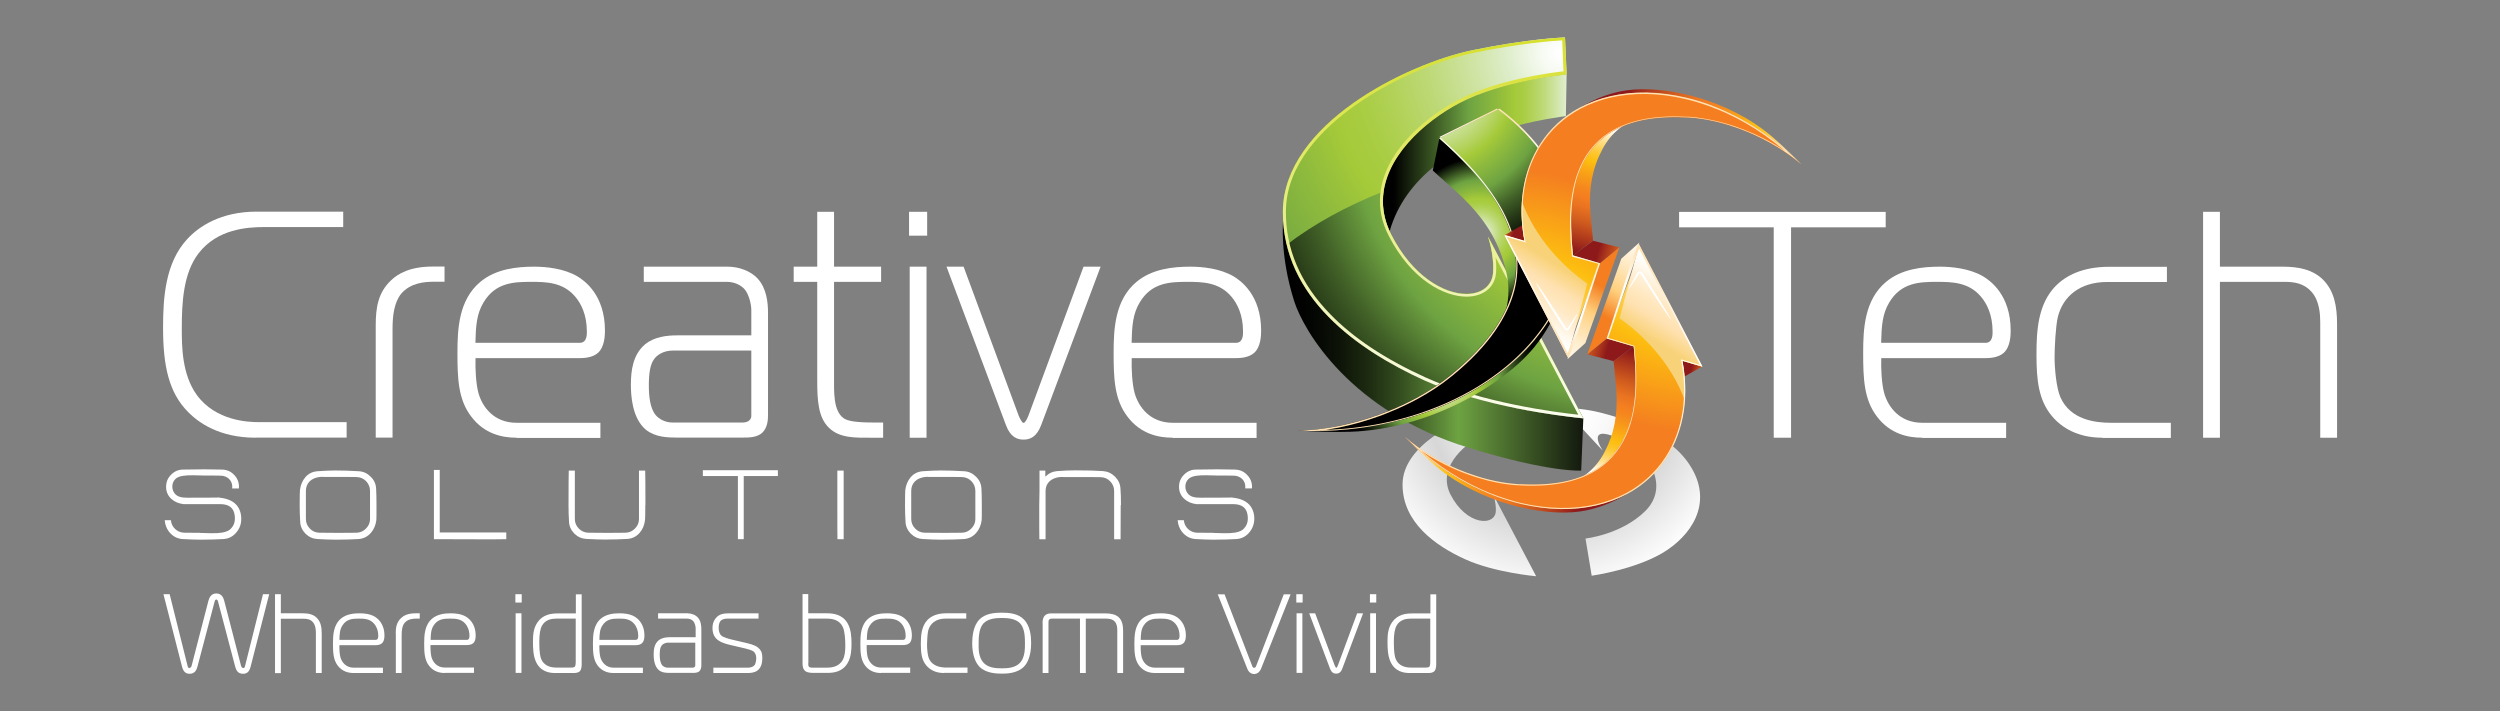 <?xml version="1.0" encoding="utf-8"?>
<!-- Generator: Adobe Illustrator 25.4.1, SVG Export Plug-In . SVG Version: 6.00 Build 0)  -->
<svg version="1.1" id="Layer_1" xmlns="http://www.w3.org/2000/svg" xmlns:xlink="http://www.w3.org/1999/xlink" x="0px" y="0px"
	 viewBox="0 0 197.62 56.23" style="enable-background:new 0 0 197.62 56.23;" xml:space="preserve">
<rect x="0" y="0" width="197.62" height="56.23" fill="#808080" stroke="none"/>
<style type="text/css">
	.st0{fill:#FFFFFF;}
	.st1{fill:url(#SVGID_1_);}
	.st2{fill:url(#SVGID_00000179607494326573751310000002460600011257569949_);}
	.st3{fill:url(#SVGID_00000143598536058802674020000004928413069450635161_);}
	.st4{fill:url(#SVGID_00000104705326534113926520000002576613023790631336_);}
	.st5{fill:url(#SVGID_00000039109516404170964060000006058264422924035456_);}
	.st6{fill:url(#SVGID_00000155136135600043378740000003236359363582643364_);}
	.st7{fill:url(#SVGID_00000129185433605812863330000013349835118845463990_);}
	.st8{fill:url(#SVGID_00000034775449428525544980000003148105133571432839_);}
	.st9{fill:url(#SVGID_00000163786047386387537870000000774911390013991587_);}
	.st10{fill:url(#SVGID_00000013872061256372159660000008951964231503953838_);}
	.st11{fill:url(#SVGID_00000016755942682140070820000014141854233511022509_);}
	.st12{fill:url(#SVGID_00000079486494090936648930000014195279409669160091_);}
	.st13{fill:url(#SVGID_00000105409251944476354020000001311929154900008838_);}
	.st14{fill:url(#SVGID_00000014635030897891028190000018445852458984122557_);}
	.st15{fill:url(#SVGID_00000069361575076138654910000011162660560794572950_);}
	.st16{fill:url(#SVGID_00000039125018332259482310000010700986568260319166_);}
	.st17{fill:url(#SVGID_00000047042653301422399930000010327840058626172339_);}
	.st18{fill:url(#SVGID_00000060737030943900629700000010150005743808392323_);}
	.st19{fill:url(#SVGID_00000142867312715069160060000009079210514876677272_);}
	.st20{fill:url(#SVGID_00000075877272444157284310000013958219989743154611_);}
	.st21{fill:url(#SVGID_00000115514265031093545790000006679740208003402658_);}
	.st22{fill:url(#SVGID_00000027566315387354517560000000329404983738410378_);}
	.st23{fill:url(#SVGID_00000005261373978578235530000013851365875830419631_);}
	.st24{fill:url(#SVGID_00000183969546360118285560000012930187048626443167_);}
	.st25{fill:url(#SVGID_00000173152992795636720060000002367059603163281314_);}
	.st26{fill:url(#SVGID_00000124882162103889980450000012455288385709338553_);}
</style>
<g>
	<g>
		<g>
			<path class="st0" d="M18.69,42.08c-0.27,0.33-0.61,0.5-1.01,0.53c-0.51,0.03-1.12,0.05-1.81,0.05h-0.02
				c-0.43,0-0.91-0.02-1.44-0.05c-0.41-0.03-0.77-0.22-1.06-0.59c-0.18-0.24-0.3-0.54-0.33-0.9h0.49c0.04,0.55,0.5,0.98,1.05,0.99
				c0.3,0.01,0.72,0.01,1.27,0.01c-0.24,0,0.03,0.01,0.81,0.03c0.38,0.01,0.68-0.01,0.93-0.05c0.32-0.06,0.56-0.16,0.7-0.33
				c0.2-0.21,0.3-0.47,0.3-0.78c0-0.76-0.39-1.14-1.15-1.14H14.5c-0.39-0.05-0.7-0.18-0.96-0.42c-0.28-0.26-0.41-0.57-0.41-0.95
				s0.13-0.69,0.39-0.95c0.26-0.27,0.58-0.41,0.95-0.41c0.65-0.01,1.21-0.02,1.68-0.02h0.02c0.27,0,0.73,0.01,1.38,0.02
				c0.38,0.01,0.69,0.14,0.95,0.41c0.26,0.26,0.39,0.58,0.39,0.95c0,0.04,0,0.08-0.01,0.13h-0.53c0.01-0.05,0.01-0.09,0.01-0.14
				c0-0.5-0.4-0.86-0.9-0.87c-0.28-0.01-0.77-0.01-1.48-0.01c0.18,0-0.05-0.01-0.69-0.02c-0.32-0.01-0.59,0.01-0.8,0.04
				c-0.28,0.04-0.48,0.12-0.61,0.24c-0.17,0.16-0.26,0.37-0.26,0.61c0,0.25,0.09,0.45,0.25,0.62c0.34,0.32,0.85,0.26,1.43,0.26h0.65
				c1.48,0,1.82-0.01,1.04-0.02c0.9,0.01,1.51,0.27,1.83,0.76c0.16,0.26,0.25,0.56,0.25,0.9C19.08,41.4,18.95,41.77,18.69,42.08z"/>
			<path class="st0" d="M29.76,39.92c0,0.73,0,1.13-0.01,1.19c-0.05,0.4-0.19,0.73-0.43,1.01c-0.26,0.3-0.59,0.46-0.96,0.49
				c-0.5,0.03-1.11,0.05-1.81,0.05h-0.02c-0.4,0-0.89-0.02-1.44-0.05c-0.36-0.02-0.67-0.16-0.94-0.42
				c-0.26-0.27-0.41-0.59-0.42-0.94c-0.03-0.45-0.04-0.87-0.04-1.25v-0.07c0-0.68,0.01-1.07,0.02-1.19c0.05-0.4,0.19-0.74,0.43-1.02
				c0.25-0.29,0.57-0.44,0.95-0.47c0.57-0.04,1.05-0.06,1.44-0.06c0.57,0,1.18,0.02,1.83,0.06c0.36,0.02,0.67,0.16,0.94,0.43
				c0.27,0.26,0.41,0.57,0.43,0.93c0.02,0.35,0.03,0.76,0.03,1.25V39.92z M29.25,38.8c0-0.59-0.47-1.08-1.06-1.09
				c-0.32-0.01-0.88-0.01-1.68-0.01h-0.06c-0.8,0-1.15,0-1.04-0.01c-0.84,0.05-1.23,0.53-1.23,1.11v2.23c0,0.29,0.11,0.54,0.31,0.75
				c0.2,0.21,0.45,0.32,0.74,0.33c0.32,0.01,0.74,0.01,1.28,0.01c0.8,0,1.36,0,1.68-0.01c0.29-0.01,0.54-0.12,0.74-0.33
				c0.21-0.21,0.32-0.46,0.32-0.75V38.8z"/>
			<path class="st0" d="M40.02,42.62c-0.32,0.01-1.27,0.02-2.85,0.01l-2.86-0.01v-0.03H34.3v-5.44h0.46v4.94h5.26V42.62z"/>
			<path class="st0" d="M51.01,39.91c0,0.68-0.01,1.07-0.02,1.19c-0.05,0.4-0.18,0.73-0.42,1.01c-0.26,0.3-0.58,0.46-0.96,0.49
				c-0.51,0.03-1.12,0.05-1.82,0.05h-0.01c-0.4,0-0.89-0.02-1.44-0.05c-0.36-0.02-0.67-0.16-0.94-0.42
				c-0.26-0.27-0.41-0.59-0.42-0.94c-0.03-0.45-0.04-0.89-0.04-1.32c0-1.52,0.01-2.43,0.02-2.72h0.48v3.83
				c0,0.29,0.11,0.54,0.31,0.75c0.21,0.21,0.46,0.32,0.75,0.33c0.32,0.01,0.74,0.01,1.27,0.01c0.81,0,1.37,0,1.68-0.01
				c0.29-0.01,0.54-0.12,0.74-0.33c0.21-0.21,0.32-0.46,0.32-0.75v-3.83h0.49c0.01,0.27,0.02,1.17,0.02,2.68V39.91z"/>
			<path class="st0" d="M61.49,37.63h-2.7v4.99h-0.46v-4.99h-2.77v-0.46h5.93V37.63z"/>
			<path class="st0" d="M66.69,42.62H66.2c-0.01-0.26-0.01-1.15-0.01-2.67V37.2h0.5V42.62z"/>
			<path class="st0" d="M77.61,39.92c0,0.73,0,1.13-0.01,1.19c-0.05,0.4-0.19,0.73-0.43,1.01c-0.26,0.3-0.59,0.46-0.96,0.49
				c-0.5,0.03-1.11,0.05-1.81,0.05h-0.02c-0.4,0-0.89-0.02-1.44-0.05c-0.36-0.02-0.67-0.16-0.94-0.42
				c-0.26-0.27-0.41-0.59-0.42-0.94c-0.03-0.45-0.04-0.87-0.04-1.25v-0.07c0-0.68,0.01-1.07,0.02-1.19c0.05-0.4,0.19-0.74,0.43-1.02
				c0.25-0.29,0.57-0.44,0.95-0.47c0.57-0.04,1.05-0.06,1.44-0.06c0.57,0,1.18,0.02,1.83,0.06c0.36,0.02,0.67,0.16,0.94,0.43
				c0.27,0.26,0.41,0.57,0.43,0.93c0.02,0.35,0.03,0.76,0.03,1.25V39.92z M77.1,38.8c0-0.59-0.47-1.08-1.06-1.09
				c-0.32-0.01-0.88-0.01-1.68-0.01H74.3c-0.8,0-1.15,0-1.04-0.01c-0.84,0.05-1.23,0.53-1.23,1.11v2.23c0,0.29,0.11,0.54,0.31,0.75
				c0.2,0.21,0.45,0.32,0.74,0.33c0.32,0.01,0.74,0.01,1.28,0.01c0.8,0,1.36,0,1.68-0.01c0.29-0.01,0.54-0.12,0.74-0.33
				c0.21-0.21,0.32-0.46,0.32-0.75V38.8z"/>
			<path class="st0" d="M88.59,39.93l-0.01,2.7h-0.51V38.8c0-0.29-0.11-0.54-0.31-0.75c-0.2-0.21-0.45-0.32-0.74-0.33
				c-0.32-0.01-1.01-0.01-2.06-0.01h-0.05c-0.78,0-1.13,0-1.03-0.01c-0.82,0.05-1.23,0.52-1.23,1.1v3.83h-0.49
				c-0.01-0.24-0.01-1.12-0.01-2.62v-0.08c0-0.13,0-0.3,0.01-0.54c0.01-0.24,0.01-0.42,0.01-0.55V37.2h0.46v0.48
				c0.27-0.27,0.58-0.41,0.93-0.44c0.53-0.04,1-0.06,1.42-0.06c0.94,0,1.69,0.02,2.22,0.06c0.36,0.03,0.67,0.17,0.94,0.44
				c0.27,0.27,0.41,0.58,0.43,0.94c0.03,0.36,0.04,0.78,0.04,1.28V39.93z"/>
			<path class="st0" d="M98.76,42.08c-0.27,0.33-0.61,0.5-1.01,0.53c-0.51,0.03-1.12,0.05-1.81,0.05h-0.02
				c-0.43,0-0.91-0.02-1.44-0.05c-0.41-0.03-0.77-0.22-1.06-0.59c-0.18-0.24-0.3-0.54-0.33-0.9h0.49c0.04,0.55,0.5,0.98,1.05,0.99
				c0.3,0.01,0.72,0.01,1.27,0.01c-0.24,0,0.03,0.01,0.81,0.03c0.38,0.01,0.68-0.01,0.93-0.05c0.32-0.06,0.56-0.16,0.7-0.33
				c0.2-0.21,0.3-0.47,0.3-0.78c0-0.76-0.39-1.14-1.15-1.14h-2.92c-0.39-0.05-0.7-0.18-0.96-0.42c-0.28-0.26-0.41-0.57-0.41-0.95
				s0.13-0.69,0.39-0.95c0.26-0.27,0.58-0.41,0.95-0.41c0.65-0.01,1.21-0.02,1.68-0.02h0.02c0.27,0,0.73,0.01,1.38,0.02
				c0.38,0.01,0.69,0.14,0.95,0.41c0.26,0.26,0.4,0.58,0.4,0.95c0,0.04,0,0.08-0.01,0.13h-0.53c0.01-0.05,0.01-0.09,0.01-0.14
				c0-0.5-0.4-0.86-0.9-0.87c-0.28-0.01-0.77-0.01-1.48-0.01c0.18,0-0.05-0.01-0.69-0.02c-0.32-0.01-0.59,0.01-0.8,0.04
				c-0.28,0.04-0.48,0.12-0.61,0.24c-0.17,0.16-0.26,0.37-0.26,0.61c0,0.25,0.09,0.45,0.25,0.62c0.34,0.32,0.85,0.26,1.43,0.26h0.65
				c1.48,0,1.82-0.01,1.04-0.02c0.9,0.01,1.51,0.27,1.83,0.76c0.16,0.26,0.25,0.56,0.25,0.9C99.15,41.4,99.02,41.77,98.76,42.08z"/>
		</g>
	</g>
	<g>
		<path class="st0" d="M20.21,34.6c-2.91,0-4.54-1.22-5.33-2.02c-1.53-1.53-1.99-3.65-1.99-6.66c0-2.42,0.18-5.15,1.91-7.02
			c0.92-1,2.65-2.17,5.49-2.17h6.84v1.22h-6.25c-1.33,0-3.7,0.15-5.18,2.07c-1.22,1.58-1.33,3.93-1.33,5.92c0,1.4,0,3.62,1.17,5.26
			c1.51,2.09,4.11,2.17,4.95,2.17h6.91v1.22H20.21z"/>
		<path class="st0" d="M29.7,25.72c0-1.38,0.18-2.58,1.2-3.55c0.56-0.54,1.51-1.1,3.32-1.1h0.92v1.2h-0.82
			c-0.74,0-1.86,0.08-2.6,0.94c-0.56,0.69-0.69,1.71-0.69,2.81v8.57H29.7V25.72z"/>
		<path class="st0" d="M40.83,34.6c-1.1,0-2.53-0.28-3.57-1.66c-1.05-1.35-1.1-3.06-1.1-5.05c0-1.89,0.1-4.18,1.81-5.61
			c1.22-1.02,2.88-1.2,4.24-1.2c0.94,0,2.35,0.13,3.44,0.77c0.54,0.33,2.17,1.45,2.17,4.29c0,0.38-0.03,1.3-0.56,1.76
			c-0.41,0.36-1.05,0.41-1.43,0.41h-8.24c-0.03,0.79,0.03,2.04,0.23,2.76c0.31,1.1,1.22,2.35,3.01,2.35h6.63v1.2H40.83z M45.83,27.1
			c0.59,0,0.56-0.71,0.56-0.89c0-1.33-0.46-2.22-0.92-2.76c-0.97-1.15-2.3-1.17-3.5-1.17c-1.35,0-2.81,0.05-3.75,1.63
			c-0.54,0.89-0.61,1.86-0.64,3.19H45.83z"/>
		<path class="st0" d="M57.52,21.08c0.92,0,1.84,0.36,2.37,0.94c0.71,0.77,0.82,1.89,0.82,2.7v8.09c0,0.36-0.03,1-0.46,1.4
			c-0.41,0.38-1.07,0.38-1.53,0.38h-5.2c-0.77,0-1.71-0.03-2.45-0.61c-1.12-0.92-1.2-2.76-1.2-3.57c0-1.1,0.15-2.37,1.12-3.19
			c0.74-0.61,1.76-0.71,2.53-0.71h5.87V24.5c0-0.43-0.18-1.2-0.51-1.61c-0.28-0.33-0.79-0.61-1.43-0.61h-6.56v-1.2H57.52z
			 M53.2,27.71c-0.79,0-1.28,0.38-1.48,0.66c-0.33,0.43-0.43,1.15-0.43,2.09c0,0.82,0.08,1.79,0.54,2.35
			c0.28,0.33,0.77,0.59,1.33,0.59h5.46c0.15,0,0.41,0,0.59-0.15c0.18-0.15,0.18-0.28,0.18-0.46v-5.08H53.2z"/>
		<path class="st0" d="M68.79,34.6c-1.15,0-2.42,0.05-3.27-0.79c-0.84-0.82-0.92-2.14-0.92-3.75v-7.78h-1.86v-1.2h1.86v-4.34h1.33
			v4.34h3.72v1.2h-3.72v7.5c0,1.15-0.08,2.7,0.77,3.29c0.31,0.2,0.89,0.33,2.4,0.33h0.71v1.2H68.79z"/>
		<path class="st0" d="M71.86,18.63v-1.89h1.43v1.89H71.86z M71.91,21.08h1.33V34.6h-1.33V21.08z"/>
		<path class="st0" d="M80.53,32.87c0.08,0.18,0.25,0.56,0.38,0.56c0.13,0,0.31-0.38,0.38-0.56l4.36-11.79h1.35l-4.69,12.5
			c-0.36,0.97-0.89,1.17-1.4,1.17c-0.51,0-1.05-0.2-1.4-1.17l-4.69-12.5h1.35L80.53,32.87z"/>
		<path class="st0" d="M92.7,34.6c-1.1,0-2.53-0.28-3.57-1.66c-1.05-1.35-1.1-3.06-1.1-5.05c0-1.89,0.1-4.18,1.81-5.61
			c1.22-1.02,2.88-1.2,4.24-1.2c0.94,0,2.35,0.13,3.44,0.77c0.54,0.33,2.17,1.45,2.17,4.29c0,0.38-0.03,1.3-0.56,1.76
			c-0.41,0.36-1.05,0.41-1.43,0.41h-8.24c-0.03,0.79,0.03,2.04,0.23,2.76c0.31,1.1,1.22,2.35,3.01,2.35h6.63v1.2H92.7z M97.7,27.1
			c0.59,0,0.56-0.71,0.56-0.89c0-1.33-0.46-2.22-0.92-2.76c-0.97-1.15-2.3-1.17-3.5-1.17c-1.35,0-2.81,0.05-3.75,1.63
			c-0.54,0.89-0.61,1.86-0.64,3.19H97.7z"/>
		<path class="st0" d="M140.21,34.6V17.97h-7.48v-1.22h16.33v1.22h-7.48V34.6H140.21z"/>
		<path class="st0" d="M151.95,34.6c-1.1,0-2.53-0.28-3.57-1.66c-1.05-1.35-1.1-3.06-1.1-5.05c0-1.89,0.1-4.18,1.81-5.61
			c1.22-1.02,2.88-1.2,4.24-1.2c0.94,0,2.35,0.13,3.44,0.77c0.54,0.33,2.17,1.45,2.17,4.29c0,0.38-0.03,1.3-0.56,1.76
			c-0.41,0.36-1.05,0.41-1.43,0.41h-8.24c-0.03,0.79,0.03,2.04,0.23,2.76c0.31,1.1,1.22,2.35,3.01,2.35h6.63v1.2H151.95z
			 M156.95,27.1c0.59,0,0.56-0.71,0.56-0.89c0-1.33-0.46-2.22-0.92-2.76c-0.97-1.15-2.3-1.17-3.5-1.17c-1.35,0-2.81,0.05-3.75,1.63
			c-0.54,0.89-0.61,1.86-0.64,3.19H156.95z"/>
		<path class="st0" d="M166.18,34.6c-1.91,0-3.19-0.77-3.98-1.71c-1.07-1.28-1.22-2.88-1.22-4.87c0-1.84,0.1-3.98,1.53-5.43
			c0.79-0.79,2.09-1.5,4.21-1.5h4.57v1.2h-4.72c-2.17,0-3.5,1.15-3.9,2.76c-0.18,0.74-0.26,2.5-0.26,3.16
			c0,0.89,0.13,2.42,0.46,3.19c0.79,1.79,2.76,2.02,3.98,2.02h4.75v1.2H166.18z"/>
		<path class="st0" d="M174.15,16.74h1.33v4.34h4.95c1.35,0,2.37,0.25,3.14,0.97c0.97,0.92,1.17,2.22,1.17,3.57v8.98h-1.33v-9.13
			c0-0.59-0.05-1.66-0.66-2.37c-0.64-0.74-1.45-0.82-2.19-0.82h-5.08V34.6h-1.33V16.74z"/>
	</g>
	<g>
		<radialGradient id="SVGID_1_" cx="122.575" cy="31.734" r="15.274" gradientUnits="userSpaceOnUse">
			<stop  offset="0.185" style="stop-color:#FFFFFF"/>
			<stop  offset="0.32" style="stop-color:#F8F8F8"/>
			<stop  offset="0.511" style="stop-color:#E6E6E6"/>
			<stop  offset="0.629" style="stop-color:#D7D7D7"/>
			<stop  offset="1" style="stop-color:#FFFFFF"/>
		</radialGradient>
		<path class="st1" d="M133.4,36.51c-2.03-2.84-6.78-3.88-7.35-4c-1-0.21-2.55-0.33-2.55-0.33l3.2,3.45c0,0-1.47-2.16,1.21-1
			c2.68,1.16,4.02,3.92,2.14,5.77c-1.88,1.86-4.72,2.17-4.72,2.17l0.49,2.94c0,0,3.74-0.52,5.98-2.04
			C134.04,41.95,135.44,39.35,133.4,36.51z M118.24,40.43c-0.08,1.19-2.33,1.12-3.58-1.34c-1.03-2.01,0.88-3.82,2.4-4.62
			c1.52-0.8,3.77-1,3.77-1l-0.05-1.29c0,0-1.25,0.03-3.24,0.44c-2.36,0.49-6.64,2.61-6.67,5.64c-0.03,3.03,2.61,4.89,4.95,5.95
			c2.34,1.06,5.61,1.34,5.61,1.34l-3.36-6.39C118.05,39.17,118.28,39.78,118.24,40.43z"/>
		<g>
			
				<radialGradient id="SVGID_00000066486203393517813450000012417914654234627510_" cx="123.343" cy="4.18" r="40.094" gradientUnits="userSpaceOnUse">
				<stop  offset="5.617980e-03" style="stop-color:#FFFFFF"/>
				<stop  offset="0.04" style="stop-color:#F6FAF1"/>
				<stop  offset="0.103" style="stop-color:#DFEECC"/>
				<stop  offset="0.107" style="stop-color:#DEEDCA"/>
				<stop  offset="0.171" style="stop-color:#D0E4A5"/>
				<stop  offset="0.264" style="stop-color:#BDD977"/>
				<stop  offset="0.347" style="stop-color:#B0D155"/>
				<stop  offset="0.415" style="stop-color:#A8CC40"/>
				<stop  offset="0.461" style="stop-color:#A5CA39"/>
				<stop  offset="0.552" style="stop-color:#8FBB3D"/>
				<stop  offset="0.708" style="stop-color:#6EA342"/>
				<stop  offset="1" style="stop-color:#000000"/>
			</radialGradient>
			<path style="fill:url(#SVGID_00000066486203393517813450000012417914654234627510_);" d="M123.71,2.96l0.12,2.9
				c0,0-5.05,0.46-8.48,2.26c-3.42,1.8-7.7,5.85-5.4,10.39c2.82,5.55,7.89,5.7,8.07,3.02c0.1-1.45-0.41-2.84-0.41-2.84l7.54,14.37
				c0,0-7.35-0.61-12.61-3.02c-5.26-2.4-11.22-6.58-11.14-13.39c0.08-6.81,9.7-11.59,15.01-12.69
				C120.91,3.04,123.71,2.96,123.71,2.96z"/>
			
				<linearGradient id="SVGID_00000096740225819148682700000006892390330845465221_" gradientUnits="userSpaceOnUse" x1="101.395" y1="27.303" x2="125.161" y2="27.303">
				<stop  offset="0.022" style="stop-color:#000000"/>
				<stop  offset="0.099" style="stop-color:#030502"/>
				<stop  offset="0.188" style="stop-color:#0D1308"/>
				<stop  offset="0.285" style="stop-color:#1D2B11"/>
				<stop  offset="0.386" style="stop-color:#334C1F"/>
				<stop  offset="0.49" style="stop-color:#507630"/>
				<stop  offset="0.584" style="stop-color:#6EA342"/>
				<stop  offset="1" style="stop-color:#13180E"/>
			</linearGradient>
			<path style="fill:url(#SVGID_00000096740225819148682700000006892390330845465221_);" d="M112.55,30.04
				c-5.06-2.31-10.77-6.27-11.12-12.63c0,0.01-0.29,2.73,0.87,6.39c0.75,2.36,4.46,8.74,13.81,11.6c6.44,1.98,8.88,1.8,8.88,1.8
				l0.17-4.14C125.16,33.06,117.81,32.44,112.55,30.04z"/>
			
				<linearGradient id="SVGID_00000134232339852597041120000008439825868201620654_" gradientUnits="userSpaceOnUse" x1="123.716" y1="12.063" x2="110.158" y2="12.063">
				<stop  offset="0" style="stop-color:#DEEDCA"/>
				<stop  offset="0.053" style="stop-color:#D0E4A5"/>
				<stop  offset="0.13" style="stop-color:#BDD977"/>
				<stop  offset="0.198" style="stop-color:#B0D155"/>
				<stop  offset="0.255" style="stop-color:#A8CC40"/>
				<stop  offset="0.292" style="stop-color:#A5CA39"/>
				<stop  offset="0.392" style="stop-color:#8FBB3D"/>
				<stop  offset="0.562" style="stop-color:#6EA342"/>
				<stop  offset="1" style="stop-color:#000000"/>
			</linearGradient>
			<path style="fill:url(#SVGID_00000134232339852597041120000008439825868201620654_);" d="M109.85,18.27
				c1.23-4.27,5.2-6.78,9.27-8.1c1.99-0.65,4.66-1,4.66-0.99l0.06-3.31c0,0-5.05,0.46-8.48,2.26
				C111.99,9.89,107.81,13.83,109.85,18.27z"/>
			
				<radialGradient id="SVGID_00000080203660894325057050000012858862374115047343_" cx="129.471" cy="8.826" r="41.309" gradientUnits="userSpaceOnUse">
				<stop  offset="5.617980e-03" style="stop-color:#FFFFFF"/>
				<stop  offset="0.058" style="stop-color:#F6FAF1"/>
				<stop  offset="0.158" style="stop-color:#DFEECC"/>
				<stop  offset="0.163" style="stop-color:#DEEDCA"/>
				<stop  offset="0.198" style="stop-color:#D8E9BA"/>
				<stop  offset="0.266" style="stop-color:#C7DF90"/>
				<stop  offset="0.36" style="stop-color:#ADCF4E"/>
				<stop  offset="0.388" style="stop-color:#A5CA39"/>
				<stop  offset="0.448" style="stop-color:#8FBB3D"/>
				<stop  offset="0.551" style="stop-color:#6EA342"/>
				<stop  offset="0.57" style="stop-color:#65953C"/>
				<stop  offset="0.65" style="stop-color:#416027"/>
				<stop  offset="0.726" style="stop-color:#253716"/>
				<stop  offset="0.794" style="stop-color:#11190A"/>
				<stop  offset="0.852" style="stop-color:#040703"/>
				<stop  offset="0.893" style="stop-color:#000000"/>
			</radialGradient>
			<path style="fill:url(#SVGID_00000080203660894325057050000012858862374115047343_);" d="M101.71,19.35
				c1.27,5.24,6.31,8.62,10.84,10.69c5.26,2.4,12.61,3.02,12.61,3.02l-7.54-14.37c0,0,0.5,1.39,0.41,2.84
				c-0.18,2.69-5.24,2.54-8.07-3.02c-0.59-1.17-0.75-2.3-0.6-3.38C106.42,16.3,103.83,17.72,101.71,19.35z"/>
			<g>
				
					<linearGradient id="SVGID_00000026868956884505781000000004160845924309020843_" gradientUnits="userSpaceOnUse" x1="113.158" y1="2.397" x2="113.344" y2="35.643">
					<stop  offset="5.617980e-03" style="stop-color:#D6DF27"/>
					<stop  offset="0.145" style="stop-color:#DCE447"/>
					<stop  offset="0.739" style="stop-color:#F5F7CA"/>
					<stop  offset="1" style="stop-color:#FFFFFF"/>
				</linearGradient>
				<path style="fill:url(#SVGID_00000026868956884505781000000004160845924309020843_);" d="M123.71,2.96c0,0-2.81,0.08-7.29,1.01
					c-5.31,1.1-14.93,5.88-15.01,12.69c0,0.04,0,0.08,0,0.12c-0.01,6.74,5.91,10.88,11.14,13.27c4.66,2.12,10.95,2.85,12.34,2.99
					l0,0c0.01,0,0.03,0,0.04,0.01l0,0c0.15,0.01,0.23,0.02,0.23,0.02l-7.54-14.37c0,0,0.03,0.08,0.07,0.22l0,0
					c0.06,0.18,0.13,0.45,0.2,0.79l0,0c0.08,0.41,0.15,0.93,0.15,1.46c0,0.12,0,0.24-0.01,0.37c-0.07,1.08-0.93,1.7-2.11,1.7
					c-1.76,0-4.26-1.38-5.95-4.71c-0.46-0.9-0.65-1.77-0.65-2.61c0-3.43,3.3-6.33,6.05-7.77c3.42-1.8,8.48-2.26,8.48-2.26
					L123.71,2.96L123.71,2.96z M124.76,32.78c-1.64-0.17-7.67-0.93-12.11-2.96c-3.16-1.44-5.68-3.11-7.5-4.99
					c-2.36-2.42-3.54-5.17-3.5-8.18c0.04-3.7,2.98-6.55,5.44-8.3c3.26-2.32,6.99-3.67,9.38-4.17c3.69-0.76,6.27-0.95,7.02-0.99
					l0.1,2.45c-1.02,0.11-5.28,0.66-8.34,2.27c-2.05,1.07-3.84,2.62-4.93,4.24c-1.43,2.14-1.63,4.37-0.56,6.46
					c1.82,3.57,4.46,4.84,6.16,4.84c1.34,0,2.27-0.75,2.34-1.91c0.03-0.42,0.01-0.83-0.04-1.21L124.76,32.78L124.76,32.78z"/>
			</g>
		</g>
		<g>
			<g>
				
					<radialGradient id="SVGID_00000152955741255592935280000014956486276861377435_" cx="109.794" cy="1.105" r="5.957" gradientTransform="matrix(0.926 -0.376 0.376 0.926 14.874 58.675)" gradientUnits="userSpaceOnUse">
					<stop  offset="5.617980e-03" style="stop-color:#FFFFFF"/>
					<stop  offset="0.04" style="stop-color:#F6FAF1"/>
					<stop  offset="0.103" style="stop-color:#DFEECC"/>
					<stop  offset="0.107" style="stop-color:#DEEDCA"/>
					<stop  offset="0.171" style="stop-color:#D0E4A5"/>
					<stop  offset="0.264" style="stop-color:#BDD977"/>
					<stop  offset="0.347" style="stop-color:#B0D155"/>
					<stop  offset="0.415" style="stop-color:#A8CC40"/>
					<stop  offset="0.461" style="stop-color:#A5CA39"/>
					<stop  offset="0.552" style="stop-color:#8FBB3D"/>
					<stop  offset="0.708" style="stop-color:#6EA342"/>
					<stop  offset="1" style="stop-color:#000000"/>
				</radialGradient>
				<path style="fill:url(#SVGID_00000152955741255592935280000014956486276861377435_);" d="M119.32,24.48
					c-0.32,0.77-0.98,1.5-1.34,2.27c1.27-1.72,1.52-3.65,1.01-5.58c-0.58-2.21-1.67-3.9-3.42-5.6c-0.79-0.77-1.69-1.5-2.31-2.09
					l0.52-2.55c0.67,0.59,1.46,1.32,2.25,2.16c0.82,0.87,1.63,1.86,2.3,2.95c0.7,1.15,1.24,2.42,1.45,3.77
					C120.02,21.49,119.92,23.01,119.32,24.48z"/>
				
					<radialGradient id="SVGID_00000060007548413670107120000003380753903170840471_" cx="102.531" cy="10.179" r="8.738" gradientTransform="matrix(0.926 -0.376 0.376 0.926 14.874 58.675)" gradientUnits="userSpaceOnUse">
					<stop  offset="5.617980e-03" style="stop-color:#FFFFFF"/>
					<stop  offset="0.058" style="stop-color:#F6FAF1"/>
					<stop  offset="0.158" style="stop-color:#DFEECC"/>
					<stop  offset="0.163" style="stop-color:#DEEDCA"/>
					<stop  offset="0.198" style="stop-color:#D8E9BA"/>
					<stop  offset="0.266" style="stop-color:#C7DF90"/>
					<stop  offset="0.36" style="stop-color:#ADCF4E"/>
					<stop  offset="0.388" style="stop-color:#A5CA39"/>
					<stop  offset="0.448" style="stop-color:#8FBB3D"/>
					<stop  offset="0.551" style="stop-color:#6EA342"/>
					<stop  offset="0.57" style="stop-color:#65953C"/>
					<stop  offset="0.65" style="stop-color:#416027"/>
					<stop  offset="0.726" style="stop-color:#253716"/>
					<stop  offset="0.794" style="stop-color:#11190A"/>
					<stop  offset="0.852" style="stop-color:#040703"/>
					<stop  offset="0.893" style="stop-color:#000000"/>
				</radialGradient>
				<path style="fill:url(#SVGID_00000060007548413670107120000003380753903170840471_);" d="M123.76,22.33c0,0-0.48,2.67-2.47,5.1
					c-2.47,3.02-8.35,6.5-14.55,6.7c-1.62,0.05-2.54-0.02-4.16-0.09l0.01,0c1.64,0.08,3.28,0,4.9-0.21
					c1.59-0.21,3.14-0.56,4.63-1.04c1.45-0.47,2.82-1.06,4.09-1.77c1.23-0.69,2.36-1.48,3.37-2.37c0.32-0.28,0.63-0.57,0.92-0.87
					c0.29-0.29,0.55-0.59,0.8-0.89c0.25-0.3,0.37-0.9,0.58-1.21C122.08,25.38,123.58,22.64,123.76,22.33z"/>
				
					<radialGradient id="SVGID_00000098942853177539276440000014440683260297645956_" cx="110.586" cy="-11.667" r="17.668" gradientTransform="matrix(0.926 -0.376 0.376 0.926 14.874 58.675)" gradientUnits="userSpaceOnUse">
					<stop  offset="5.617980e-03" style="stop-color:#FFFFFF"/>
					<stop  offset="0.058" style="stop-color:#F6FAF1"/>
					<stop  offset="0.158" style="stop-color:#DFEECC"/>
					<stop  offset="0.163" style="stop-color:#DEEDCA"/>
					<stop  offset="0.198" style="stop-color:#D8E9BA"/>
					<stop  offset="0.266" style="stop-color:#C7DF90"/>
					<stop  offset="0.36" style="stop-color:#ADCF4E"/>
					<stop  offset="0.388" style="stop-color:#A5CA39"/>
					<stop  offset="0.448" style="stop-color:#8FBB3D"/>
					<stop  offset="0.551" style="stop-color:#6EA342"/>
					<stop  offset="0.57" style="stop-color:#65953C"/>
					<stop  offset="0.65" style="stop-color:#416027"/>
					<stop  offset="0.726" style="stop-color:#253716"/>
					<stop  offset="0.794" style="stop-color:#11190A"/>
					<stop  offset="0.852" style="stop-color:#040703"/>
					<stop  offset="0.893" style="stop-color:#000000"/>
				</radialGradient>
				<path style="fill:url(#SVGID_00000098942853177539276440000014440683260297645956_);" d="M118.52,8.6
					c1.51,1.13,2.74,2.41,3.67,3.8c0.99,1.48,1.66,3.09,1.95,4.77c0.31,1.82,0.18,3.72-0.48,5.61c-0.72,2.05-2.05,4.08-4.09,5.88
					c-1,0.89-2.14,1.68-3.37,2.37c-1.28,0.71-2.65,1.31-4.09,1.77c-1.48,0.48-3.04,0.83-4.63,1.04c-1.61,0.21-3.26,0.28-4.9,0.21
					c1.01-0.02,2.09-0.14,3.19-0.37c1.08-0.21,2.18-0.52,3.24-0.91c1.05-0.38,2.06-0.83,3.01-1.35c0.92-0.5,1.79-1.07,2.54-1.68
					c0.02-0.02,0.04-0.03,0.06-0.05c0.02-0.02,0.04-0.03,0.06-0.05c0.02-0.02,0.04-0.04,0.06-0.05c0.02-0.02,0.04-0.04,0.06-0.05
					c2.86-2.37,4.29-4.62,4.8-6.67c0.48-1.89,0.19-3.65-0.47-5.22c-0.62-1.48-1.58-2.82-2.58-3.96c-0.96-1.09-1.97-2.03-2.79-2.76"
					/>
				<g>
					
						<linearGradient id="SVGID_00000078020925529361684280000005706883367496172968_" gradientUnits="userSpaceOnUse" x1="100.809" y1="13.126" x2="110.649" y2="-8.83" gradientTransform="matrix(0.926 -0.376 0.376 0.926 14.874 58.675)">
						<stop  offset="0.517" style="stop-color:#FFE2B3"/>
						<stop  offset="0.876" style="stop-color:#FFFFFF"/>
						<stop  offset="1" style="stop-color:#FFE2B3"/>
					</linearGradient>
					<path style="fill:url(#SVGID_00000078020925529361684280000005706883367496172968_);" d="M113.78,10.93
						c0.82,0.73,1.83,1.66,2.79,2.76c1.01,1.14,1.97,2.48,2.58,3.96c0.02,0.04,0.03,0.07,0.05,0.11c0.63,1.54,0.89,3.27,0.42,5.11
						c-0.52,2.05-1.94,4.3-4.8,6.67c-0.02,0.01-0.04,0.03-0.06,0.05c-0.02,0.02-0.04,0.03-0.06,0.05c-0.02,0.01-0.04,0.03-0.06,0.05
						c-0.02,0.02-0.04,0.03-0.06,0.05c-0.76,0.61-1.62,1.17-2.54,1.68c-0.7,0.38-1.43,0.73-2.2,1.04c-0.27,0.11-0.54,0.21-0.81,0.31
						c-1.07,0.39-2.16,0.7-3.24,0.91c-1.1,0.22-2.18,0.34-3.19,0.37c0.03,0,0.07,0,0.1,0l0,0c0.38,0.02,0.77,0.02,1.15,0.02l0,0
						c1.22,0,2.44-0.08,3.64-0.24c1.59-0.21,3.14-0.56,4.63-1.04c0.55-0.18,1.09-0.37,1.62-0.59c0.85-0.35,1.68-0.75,2.47-1.19
						c1.23-0.69,2.36-1.48,3.37-2.37c2.04-1.81,3.38-3.83,4.09-5.88c0.65-1.89,0.79-3.79,0.48-5.61c-0.14-0.83-0.37-1.64-0.69-2.42
						c-0.33-0.81-0.75-1.6-1.25-2.35c-0.93-1.38-2.16-2.66-3.67-3.79l0,0l0,0 M118.48,8.51l-0.15,0.08l0.14,0.1
						c1.48,1.11,2.71,2.38,3.64,3.77c1,1.48,1.65,3.07,1.93,4.73c0.32,1.87,0.16,3.74-0.47,5.56c-0.36,1.04-0.88,2.05-1.54,3.01
						c-0.69,1-1.54,1.96-2.53,2.83c-1,0.88-2.12,1.67-3.35,2.36c-0.78,0.43-1.61,0.84-2.46,1.18c-0.52,0.21-1.06,0.41-1.61,0.59
						c-1.47,0.48-3.02,0.83-4.61,1.04c-0.88,0.12-1.77,0.19-2.67,0.22c0.32-0.05,0.66-0.11,0.99-0.17c1.09-0.22,2.19-0.53,3.26-0.92
						c0.27-0.1,0.54-0.2,0.81-0.32c0.77-0.31,1.51-0.66,2.21-1.04c0.95-0.52,1.81-1.08,2.56-1.69l0.06-0.05l0.02-0.02
						c0.01-0.01,0.03-0.02,0.05-0.03c0.02-0.02,0.04-0.03,0.06-0.05c0.02-0.02,0.04-0.04,0.06-0.05c1.38-1.13,2.49-2.3,3.3-3.47
						c0.74-1.07,1.26-2.16,1.54-3.25c0.43-1.73,0.27-3.51-0.47-5.29c-0.54-1.3-1.42-2.64-2.6-3.99c-0.96-1.1-2.01-2.06-2.8-2.77
						l-0.05-0.05l-0.07,0.03"/>
				</g>
			</g>
		</g>
		<g>
			<g>
				
					<linearGradient id="SVGID_00000082350524675509543330000003718717287259742112_" gradientUnits="userSpaceOnUse" x1="-865.349" y1="144.853" x2="-868.548" y2="145.047" gradientTransform="matrix(-0.937 -0.348 0.348 -0.937 -743.91 -148.074)">
					<stop  offset="0" style="stop-color:#FFFFFF"/>
					<stop  offset="0.046" style="stop-color:#FEEDBD"/>
					<stop  offset="0.093" style="stop-color:#FEDC80"/>
					<stop  offset="0.136" style="stop-color:#FECF50"/>
					<stop  offset="0.173" style="stop-color:#FDC62D"/>
					<stop  offset="0.204" style="stop-color:#FDC018"/>
					<stop  offset="0.225" style="stop-color:#FDBE10"/>
					<stop  offset="0.272" style="stop-color:#F9A217"/>
					<stop  offset="0.327" style="stop-color:#F5881E"/>
					<stop  offset="0.36" style="stop-color:#F47E20"/>
					<stop  offset="0.434" style="stop-color:#EA7420"/>
					<stop  offset="0.56" style="stop-color:#CF5A1E"/>
					<stop  offset="0.722" style="stop-color:#A42F1C"/>
					<stop  offset="0.798" style="stop-color:#8D191B"/>
				</linearGradient>
				<polygon style="fill:url(#SVGID_00000082350524675509543330000003718717287259742112_);" points="118.93,18.59 120.63,17.64 
					122.18,18.05 120.5,19.06 				"/>
				
					<linearGradient id="SVGID_00000140007835373188492130000012744512230168238511_" gradientUnits="userSpaceOnUse" x1="-881.073" y1="146.033" x2="-873.031" y2="145.452" gradientTransform="matrix(-0.937 -0.348 0.348 -0.937 -743.91 -148.074)">
					<stop  offset="0" style="stop-color:#FFFFFF"/>
					<stop  offset="0.046" style="stop-color:#FEEDBD"/>
					<stop  offset="0.093" style="stop-color:#FEDC80"/>
					<stop  offset="0.136" style="stop-color:#FECF50"/>
					<stop  offset="0.173" style="stop-color:#FDC62D"/>
					<stop  offset="0.204" style="stop-color:#FDC018"/>
					<stop  offset="0.225" style="stop-color:#FDBE10"/>
					<stop  offset="0.305" style="stop-color:#F9A217"/>
					<stop  offset="0.399" style="stop-color:#F5881E"/>
					<stop  offset="0.455" style="stop-color:#F47E20"/>
					<stop  offset="0.513" style="stop-color:#EA7420"/>
					<stop  offset="0.612" style="stop-color:#CF5A1E"/>
					<stop  offset="0.739" style="stop-color:#A42F1C"/>
					<stop  offset="0.798" style="stop-color:#8D191B"/>
				</linearGradient>
				<polygon style="fill:url(#SVGID_00000140007835373188492130000012744512230168238511_);" points="124.34,20.18 125.93,19.03 
					128.01,19.56 126.48,20.81 				"/>
				
					<linearGradient id="SVGID_00000068655415464591327740000004395298353229314969_" gradientUnits="userSpaceOnUse" x1="-874.125" y1="135.267" x2="-875.957" y2="145.171" gradientTransform="matrix(-0.937 -0.348 0.348 -0.937 -743.91 -148.074)">
					<stop  offset="0.051" style="stop-color:#FFFFFF"/>
					<stop  offset="0.124" style="stop-color:#FFFCF8"/>
					<stop  offset="0.231" style="stop-color:#FFF5E4"/>
					<stop  offset="0.36" style="stop-color:#FFEAC4"/>
					<stop  offset="0.504" style="stop-color:#FFD997"/>
					<stop  offset="0.579" style="stop-color:#FFD07D"/>
					<stop  offset="0.798" style="stop-color:#F47E20"/>
				</linearGradient>
				<polygon style="fill:url(#SVGID_00000068655415464591327740000004395298353229314969_);" points="126.48,20.81 128.01,19.56 
					125.32,27.12 123.9,28.4 				"/>
				
					<linearGradient id="SVGID_00000075155122967250804300000014286942281525202620_" gradientUnits="userSpaceOnUse" x1="-872.286" y1="154.974" x2="-873.157" y2="142.485" gradientTransform="matrix(-0.937 -0.348 0.348 -0.937 -743.91 -148.074)">
					<stop  offset="0" style="stop-color:#FFFFFF"/>
					<stop  offset="0.046" style="stop-color:#FEEDBD"/>
					<stop  offset="0.093" style="stop-color:#FEDC80"/>
					<stop  offset="0.136" style="stop-color:#FECF50"/>
					<stop  offset="0.173" style="stop-color:#FDC62D"/>
					<stop  offset="0.204" style="stop-color:#FDC018"/>
					<stop  offset="0.225" style="stop-color:#FDBE10"/>
					<stop  offset="0.305" style="stop-color:#F9A217"/>
					<stop  offset="0.399" style="stop-color:#F5881E"/>
					<stop  offset="0.455" style="stop-color:#F47E20"/>
					<stop  offset="0.513" style="stop-color:#EA7420"/>
					<stop  offset="0.612" style="stop-color:#CF5A1E"/>
					<stop  offset="0.739" style="stop-color:#A42F1C"/>
					<stop  offset="0.798" style="stop-color:#8D191B"/>
					<stop  offset="1" style="stop-color:#000000"/>
				</linearGradient>
				<path style="fill:url(#SVGID_00000075155122967250804300000014286942281525202620_);" d="M128.17,9.8
					c0.57-0.27,1.31-0.34,1.91-0.58c-1.58,0.31-2.72,1.26-3.42,2.59c-0.81,1.53-1.06,3.03-0.95,4.87c0.05,0.83,0.17,1.7,0.22,2.34
					l-1.59,1.16c-0.07-0.67-0.14-1.48-0.15-2.35c-0.01-0.9,0.04-1.87,0.22-2.83c0.19-1,0.54-1.98,1.12-2.84
					C126.25,11.1,127.08,10.31,128.17,9.8z"/>
				
					<linearGradient id="SVGID_00000132069814376098527940000007365671938095289985_" gradientUnits="userSpaceOnUse" x1="-886.957" y1="157.609" x2="-868.769" y2="157.609" gradientTransform="matrix(-0.937 -0.348 0.348 -0.937 -743.91 -148.074)">
					<stop  offset="0" style="stop-color:#FFFFFF"/>
					<stop  offset="0.046" style="stop-color:#FEEDBD"/>
					<stop  offset="0.093" style="stop-color:#FEDC80"/>
					<stop  offset="0.136" style="stop-color:#FECF50"/>
					<stop  offset="0.173" style="stop-color:#FDC62D"/>
					<stop  offset="0.204" style="stop-color:#FDC018"/>
					<stop  offset="0.225" style="stop-color:#FDBE10"/>
					<stop  offset="0.305" style="stop-color:#F9A217"/>
					<stop  offset="0.399" style="stop-color:#F5881E"/>
					<stop  offset="0.455" style="stop-color:#F47E20"/>
					<stop  offset="0.513" style="stop-color:#EA7420"/>
					<stop  offset="0.612" style="stop-color:#CF5A1E"/>
					<stop  offset="0.739" style="stop-color:#A42F1C"/>
					<stop  offset="0.798" style="stop-color:#8D191B"/>
				</linearGradient>
				<path style="fill:url(#SVGID_00000132069814376098527940000007365671938095289985_);" d="M124.6,8.72c0,0,1.63-1.24,3.98-1.58
					c2.93-0.42,7.98,0.64,11.54,3.7c0.93,0.8,1.41,1.31,2.28,2.18l-0.01-0.01c-0.87-0.88-1.83-1.68-2.84-2.38
					c-0.99-0.7-2.04-1.3-3.11-1.79c-1.05-0.48-2.12-0.85-3.19-1.1c-1.04-0.24-2.08-0.38-3.09-0.4c-0.33-0.01-0.65,0-0.96,0.02
					c-0.31,0.02-0.61,0.05-0.9,0.08c-0.29,0.04-0.67,0.31-0.94,0.38C127.09,7.88,124.86,8.65,124.6,8.72z"/>
				
					<radialGradient id="SVGID_00000115513834153324915130000005979016644815296926_" cx="-871.77" cy="132.925" r="18.945" gradientTransform="matrix(-0.937 -0.348 0.348 -0.937 -743.91 -148.074)" gradientUnits="userSpaceOnUse">
					<stop  offset="0.129" style="stop-color:#FFFFFF"/>
					<stop  offset="0.573" style="stop-color:#FDBE10"/>
					<stop  offset="0.916" style="stop-color:#F47E20"/>
				</radialGradient>
				<path style="fill:url(#SVGID_00000115513834153324915130000005979016644815296926_);" d="M123.92,27.5l-5-8.91l1.58,0.46
					c-0.26-1.4-0.3-2.74-0.11-3.99c0.2-1.33,0.65-2.57,1.35-3.65c0.76-1.17,1.81-2.17,3.13-2.88c1.45-0.78,3.22-1.22,5.29-1.19
					c1.01,0.02,2.05,0.15,3.09,0.4c1.07,0.25,2.14,0.62,3.19,1.1c1.07,0.49,2.12,1.09,3.11,1.79c1.01,0.7,1.96,1.51,2.84,2.38
					c-0.58-0.51-1.25-0.99-1.96-1.42c-0.72-0.43-1.48-0.82-2.28-1.15c-0.78-0.32-1.58-0.59-2.36-0.78
					c-0.78-0.19-1.54-0.32-2.28-0.36c-0.02,0-0.04,0-0.06,0c-0.02,0-0.04,0-0.06,0c-0.02,0-0.04,0-0.06,0c-0.02,0-0.04,0-0.06,0
					c-2.81-0.15-4.75,0.38-6.08,1.27c-1.23,0.81-1.97,1.94-2.41,3.15c-0.41,1.14-0.55,2.38-0.58,3.53c-0.02,1.1,0.07,2.14,0.15,2.96
					l2.14,0.63L123.92,27.5z"/>
				
					<linearGradient id="SVGID_00000114042183811220090180000008968943593715658114_" gradientUnits="userSpaceOnUse" x1="-870.379" y1="138.566" x2="-871.405" y2="143.628" gradientTransform="matrix(-0.937 -0.348 0.348 -0.937 -743.91 -148.074)">
					<stop  offset="0" style="stop-color:#FFFFFF"/>
					<stop  offset="6.607875e-03" style="stop-color:#FFFFFE"/>
					<stop  offset="0.301" style="stop-color:#FFEFD5"/>
					<stop  offset="0.533" style="stop-color:#FFE6BC"/>
					<stop  offset="0.674" style="stop-color:#FFE2B3"/>
					<stop  offset="1" style="stop-color:#F8D278"/>
				</linearGradient>
				<path style="fill:url(#SVGID_00000114042183811220090180000008968943593715658114_);" d="M123.93,28.21l1.54-5.79
					c-2.01-1.39-4.14-3.69-5.16-6.49c-0.07,1-0.01,2.04,0.2,3.13l-1.58-0.46L123.93,28.21z"/>
				<g>
					
						<linearGradient id="SVGID_00000160906313753100981750000005155734712556145320_" gradientUnits="userSpaceOnUse" x1="-879.066" y1="159.616" x2="-870.072" y2="139.547" gradientTransform="matrix(-0.937 -0.348 0.348 -0.937 -743.91 -148.074)">
						<stop  offset="0.517" style="stop-color:#FFE2B3"/>
						<stop  offset="0.876" style="stop-color:#FFFFFF"/>
						<stop  offset="1" style="stop-color:#FFE2B3"/>
					</linearGradient>
					<path style="fill:url(#SVGID_00000160906313753100981750000005155734712556145320_);" d="M124.34,27.4l2.14-6.59l-0.08-0.02
						l0,0l0,0l0,0l-2.06-0.6c-0.08-0.82-0.17-1.86-0.15-2.96c0.03-1.15,0.17-2.39,0.58-3.53c0.01-0.03,0.02-0.06,0.04-0.09
						c0.44-1.18,1.18-2.27,2.38-3.07c1.34-0.88,3.27-1.41,6.08-1.27c0.02,0,0.04,0,0.06,0c0.02,0,0.04,0,0.06,0
						c0.02,0,0.04,0,0.06,0c0.02,0,0.04,0.01,0.06,0.01c0.74,0.05,1.5,0.17,2.28,0.36c0.58,0.14,1.17,0.33,1.75,0.54
						c0.21,0.08,0.41,0.16,0.61,0.24c0.79,0.33,1.56,0.72,2.28,1.15c0.72,0.44,1.39,0.92,1.97,1.42c-0.02-0.02-0.04-0.04-0.06-0.06
						l0,0c-0.21-0.21-0.42-0.4-0.63-0.6l0,0c-0.68-0.63-1.4-1.21-2.16-1.73c-0.99-0.7-2.04-1.3-3.11-1.79
						c-0.4-0.18-0.8-0.35-1.2-0.5c-0.66-0.24-1.32-0.45-1.98-0.6c-1.04-0.24-2.08-0.38-3.09-0.4c-2.07-0.03-3.84,0.41-5.29,1.19
						c-1.33,0.71-2.38,1.71-3.13,2.88c-0.34,0.53-0.63,1.1-0.85,1.71c-0.23,0.62-0.4,1.27-0.5,1.95c-0.19,1.25-0.16,2.59,0.11,3.99
						l0,0l0,0l-1.46-0.43l0,0L119,18.61l0,0l-0.08-0.02l5.05,9.74L124.34,27.4z M126.35,20.85l-2.42,7.07l-4.82-9.19l1.37,0.4
						l0.12,0.04l-0.03-0.13c-0.26-1.38-0.29-2.71-0.1-3.96c0.2-1.34,0.65-2.56,1.34-3.62c0.78-1.2,1.82-2.16,3.1-2.85
						c0.74-0.39,1.54-0.7,2.39-0.89c0.9-0.21,1.86-0.31,2.86-0.29c1,0.02,2.03,0.15,3.07,0.4c0.66,0.15,1.32,0.36,1.98,0.6
						c0.4,0.15,0.8,0.31,1.2,0.49c1.07,0.49,2.11,1.08,3.1,1.78c0.55,0.39,1.08,0.8,1.6,1.24c-0.21-0.14-0.42-0.27-0.64-0.41
						c-0.72-0.44-1.49-0.82-2.29-1.15c-0.2-0.08-0.41-0.17-0.61-0.24c-0.58-0.22-1.18-0.4-1.76-0.54c-0.79-0.19-1.56-0.32-2.29-0.37
						l-0.06,0l-0.02,0c-0.01,0-0.03,0-0.04,0c-0.02,0-0.04,0-0.07,0c-0.02,0-0.04,0-0.06,0c-1.34-0.07-2.56,0.01-3.61,0.25
						c-0.96,0.22-1.81,0.56-2.52,1.03c-1.12,0.74-1.94,1.81-2.44,3.19c-0.36,1.01-0.56,2.2-0.59,3.56
						c-0.02,1.11,0.07,2.17,0.15,2.97l0.01,0.05l0.05,0.02L126.35,20.85L126.35,20.85z"/>
				</g>
			</g>
			<g>
				<g>
					<path class="st0" d="M124.7,24.78c0.02,0.01-0.13,0.31-0.4,0.79c-0.06,0.12-0.14,0.25-0.22,0.39
						c-0.03,0.07-0.13,0.19-0.26,0.16c-0.14-0.02-0.18-0.15-0.23-0.21c-0.19-0.3-0.41-0.63-0.63-0.98
						c-0.89-1.39-1.58-2.54-1.54-2.57c0.04-0.03,0.79,1.08,1.69,2.48c0.22,0.34,0.43,0.68,0.62,0.98c0.17,0.41,0.33-0.14,0.48-0.32
						C124.49,25.04,124.68,24.77,124.7,24.78z"/>
				</g>
			</g>
		</g>
		<g>
			<g>
				
					<linearGradient id="SVGID_00000150082310682741057730000017390309719409535145_" gradientUnits="userSpaceOnUse" x1="-612.514" y1="-27.438" x2="-615.709" y2="-27.244" gradientTransform="matrix(0.937 0.348 -0.348 0.937 700.389 269.113)">
					<stop  offset="0" style="stop-color:#FFFFFF"/>
					<stop  offset="0.046" style="stop-color:#FEEDBD"/>
					<stop  offset="0.093" style="stop-color:#FEDC80"/>
					<stop  offset="0.136" style="stop-color:#FECF50"/>
					<stop  offset="0.173" style="stop-color:#FDC62D"/>
					<stop  offset="0.204" style="stop-color:#FDC018"/>
					<stop  offset="0.225" style="stop-color:#FDBE10"/>
					<stop  offset="0.272" style="stop-color:#F9A217"/>
					<stop  offset="0.327" style="stop-color:#F5881E"/>
					<stop  offset="0.36" style="stop-color:#F47E20"/>
					<stop  offset="0.434" style="stop-color:#EA7420"/>
					<stop  offset="0.56" style="stop-color:#CF5A1E"/>
					<stop  offset="0.722" style="stop-color:#A42F1C"/>
					<stop  offset="0.798" style="stop-color:#8D191B"/>
				</linearGradient>
				<polygon style="fill:url(#SVGID_00000150082310682741057730000017390309719409535145_);" points="134.55,28.98 132.85,29.93 
					131.3,29.52 132.98,28.52 				"/>
				
					<linearGradient id="SVGID_00000152944287613003743110000015175627226629829267_" gradientUnits="userSpaceOnUse" x1="-628.228" y1="-26.258" x2="-620.193" y2="-26.838" gradientTransform="matrix(0.937 0.348 -0.348 0.937 700.389 269.113)">
					<stop  offset="0" style="stop-color:#FFFFFF"/>
					<stop  offset="0.046" style="stop-color:#FEEDBD"/>
					<stop  offset="0.093" style="stop-color:#FEDC80"/>
					<stop  offset="0.136" style="stop-color:#FECF50"/>
					<stop  offset="0.173" style="stop-color:#FDC62D"/>
					<stop  offset="0.204" style="stop-color:#FDC018"/>
					<stop  offset="0.225" style="stop-color:#FDBE10"/>
					<stop  offset="0.305" style="stop-color:#F9A217"/>
					<stop  offset="0.399" style="stop-color:#F5881E"/>
					<stop  offset="0.455" style="stop-color:#F47E20"/>
					<stop  offset="0.513" style="stop-color:#EA7420"/>
					<stop  offset="0.612" style="stop-color:#CF5A1E"/>
					<stop  offset="0.739" style="stop-color:#A42F1C"/>
					<stop  offset="0.798" style="stop-color:#8D191B"/>
				</linearGradient>
				<polygon style="fill:url(#SVGID_00000152944287613003743110000015175627226629829267_);" points="129.14,27.39 127.55,28.55 
					125.47,28.01 127,26.76 				"/>
				
					<linearGradient id="SVGID_00000148642685742513435360000015411344759665608111_" gradientUnits="userSpaceOnUse" x1="-621.288" y1="-37.025" x2="-623.119" y2="-27.122" gradientTransform="matrix(0.937 0.348 -0.348 0.937 700.389 269.113)">
					<stop  offset="0.051" style="stop-color:#FFFFFF"/>
					<stop  offset="0.124" style="stop-color:#FFFCF8"/>
					<stop  offset="0.231" style="stop-color:#FFF5E4"/>
					<stop  offset="0.36" style="stop-color:#FFEAC4"/>
					<stop  offset="0.504" style="stop-color:#FFD997"/>
					<stop  offset="0.579" style="stop-color:#FFD07D"/>
					<stop  offset="0.798" style="stop-color:#F47E20"/>
				</linearGradient>
				<polygon style="fill:url(#SVGID_00000148642685742513435360000015411344759665608111_);" points="127,26.76 125.47,28.01 
					128.16,20.45 129.59,19.17 				"/>
				
					<linearGradient id="SVGID_00000025416988850233221650000001120472486332411544_" gradientUnits="userSpaceOnUse" x1="-619.446" y1="-17.317" x2="-620.318" y2="-29.807" gradientTransform="matrix(0.937 0.348 -0.348 0.937 700.389 269.113)">
					<stop  offset="0" style="stop-color:#FFFFFF"/>
					<stop  offset="0.046" style="stop-color:#FEEDBD"/>
					<stop  offset="0.093" style="stop-color:#FEDC80"/>
					<stop  offset="0.136" style="stop-color:#FECF50"/>
					<stop  offset="0.173" style="stop-color:#FDC62D"/>
					<stop  offset="0.204" style="stop-color:#FDC018"/>
					<stop  offset="0.225" style="stop-color:#FDBE10"/>
					<stop  offset="0.305" style="stop-color:#F9A217"/>
					<stop  offset="0.399" style="stop-color:#F5881E"/>
					<stop  offset="0.455" style="stop-color:#F47E20"/>
					<stop  offset="0.513" style="stop-color:#EA7420"/>
					<stop  offset="0.612" style="stop-color:#CF5A1E"/>
					<stop  offset="0.739" style="stop-color:#A42F1C"/>
					<stop  offset="0.798" style="stop-color:#8D191B"/>
					<stop  offset="1" style="stop-color:#000000"/>
				</linearGradient>
				<path style="fill:url(#SVGID_00000025416988850233221650000001120472486332411544_);" d="M125.31,37.78
					c-0.57,0.27-1.31,0.34-1.91,0.58c1.58-0.31,2.71-1.26,3.42-2.59c0.81-1.53,1.06-3.03,0.95-4.88c-0.05-0.83-0.17-1.7-0.22-2.34
					l1.59-1.16c0.07,0.67,0.14,1.48,0.15,2.35c0.01,0.9-0.04,1.87-0.23,2.82c-0.19,0.99-0.54,1.98-1.12,2.84
					C127.23,36.47,126.4,37.27,125.31,37.78z"/>
				
					<linearGradient id="SVGID_00000174581879969613905890000008548589336942698119_" gradientUnits="userSpaceOnUse" x1="-634.116" y1="-14.683" x2="-615.933" y2="-14.683" gradientTransform="matrix(0.937 0.348 -0.348 0.937 700.389 269.113)">
					<stop  offset="0" style="stop-color:#FFFFFF"/>
					<stop  offset="0.046" style="stop-color:#FEEDBD"/>
					<stop  offset="0.093" style="stop-color:#FEDC80"/>
					<stop  offset="0.136" style="stop-color:#FECF50"/>
					<stop  offset="0.173" style="stop-color:#FDC62D"/>
					<stop  offset="0.204" style="stop-color:#FDC018"/>
					<stop  offset="0.225" style="stop-color:#FDBE10"/>
					<stop  offset="0.305" style="stop-color:#F9A217"/>
					<stop  offset="0.399" style="stop-color:#F5881E"/>
					<stop  offset="0.455" style="stop-color:#F47E20"/>
					<stop  offset="0.513" style="stop-color:#EA7420"/>
					<stop  offset="0.612" style="stop-color:#CF5A1E"/>
					<stop  offset="0.739" style="stop-color:#A42F1C"/>
					<stop  offset="0.798" style="stop-color:#8D191B"/>
				</linearGradient>
				<path style="fill:url(#SVGID_00000174581879969613905890000008548589336942698119_);" d="M128.88,38.85c0,0-1.63,1.24-3.98,1.58
					c-2.92,0.42-7.98-0.64-11.54-3.7c-0.93-0.8-1.41-1.31-2.28-2.17l0,0.01c0.88,0.88,1.83,1.68,2.84,2.38
					c0.99,0.7,2.03,1.3,3.11,1.78c1.05,0.48,2.11,0.85,3.19,1.1c1.04,0.24,2.07,0.38,3.09,0.4c0.33,0,0.65,0,0.96-0.02
					c0.31-0.02,0.61-0.05,0.9-0.09c0.29-0.04,0.67-0.32,0.94-0.37C126.39,39.69,128.63,38.93,128.88,38.85z"/>
				
					<radialGradient id="SVGID_00000088110276954412036550000015672943150307621799_" cx="-618.932" cy="-39.369" r="18.948" gradientTransform="matrix(0.937 0.348 -0.348 0.937 700.389 269.113)" gradientUnits="userSpaceOnUse">
					<stop  offset="0.129" style="stop-color:#FFFFFF"/>
					<stop  offset="0.573" style="stop-color:#FDBE10"/>
					<stop  offset="0.916" style="stop-color:#F47E20"/>
				</radialGradient>
				<path style="fill:url(#SVGID_00000088110276954412036550000015672943150307621799_);" d="M129.56,20.07l5,8.91l-1.58-0.46
					c0.26,1.4,0.29,2.74,0.1,3.99c-0.2,1.33-0.65,2.57-1.35,3.65c-0.76,1.17-1.8,2.17-3.13,2.88c-1.45,0.78-3.23,1.22-5.29,1.19
					c-1.02-0.02-2.05-0.15-3.09-0.4c-1.08-0.25-2.14-0.62-3.19-1.1c-1.08-0.49-2.12-1.09-3.11-1.78c-1.01-0.71-1.97-1.51-2.84-2.38
					c0.58,0.51,1.24,0.99,1.97,1.42c0.72,0.43,1.48,0.82,2.27,1.14c0.78,0.32,1.57,0.59,2.37,0.79c0.77,0.19,1.54,0.32,2.27,0.36
					c0.02,0,0.04,0,0.07,0c0.02,0,0.04,0,0.06,0c0.03,0,0.05,0,0.07,0c0.02,0,0.04,0,0.06,0c2.81,0.14,4.75-0.38,6.08-1.26
					c1.23-0.81,1.97-1.94,2.41-3.15c0.41-1.14,0.56-2.38,0.58-3.53c0.02-1.1-0.07-2.14-0.15-2.96L127,26.76L129.56,20.07z"/>
				
					<linearGradient id="SVGID_00000090995909377238024360000015858344624196648884_" gradientUnits="userSpaceOnUse" x1="-617.539" y1="-33.725" x2="-618.565" y2="-28.663" gradientTransform="matrix(0.937 0.348 -0.348 0.937 700.389 269.113)">
					<stop  offset="0" style="stop-color:#FFFFFF"/>
					<stop  offset="6.607875e-03" style="stop-color:#FFFFFE"/>
					<stop  offset="0.301" style="stop-color:#FFEFD5"/>
					<stop  offset="0.533" style="stop-color:#FFE6BC"/>
					<stop  offset="0.674" style="stop-color:#FFE2B3"/>
					<stop  offset="1" style="stop-color:#F8D278"/>
				</linearGradient>
				<path style="fill:url(#SVGID_00000090995909377238024360000015858344624196648884_);" d="M129.56,19.37l-1.54,5.79
					c2.01,1.39,4.14,3.69,5.16,6.49c0.06-1,0-2.05-0.2-3.13l1.58,0.46L129.56,19.37z"/>
				<g>
					
						<linearGradient id="SVGID_00000104703943375760122670000009855259314800091574_" gradientUnits="userSpaceOnUse" x1="-626.228" y1="-12.674" x2="-617.234" y2="-32.74" gradientTransform="matrix(0.937 0.348 -0.348 0.937 700.389 269.113)">
						<stop  offset="0.517" style="stop-color:#FFE2B3"/>
						<stop  offset="0.876" style="stop-color:#FFFFFF"/>
						<stop  offset="1" style="stop-color:#FFE2B3"/>
					</linearGradient>
					<path style="fill:url(#SVGID_00000104703943375760122670000009855259314800091574_);" d="M129.14,20.17L127,26.76l0.08,0.02
						l0,0l0,0l0,0l2.06,0.6c0.08,0.83,0.17,1.86,0.15,2.96c-0.02,1.15-0.17,2.39-0.58,3.53c-0.01,0.03-0.02,0.06-0.03,0.08
						c-0.44,1.18-1.18,2.28-2.38,3.07c-1.34,0.89-3.28,1.41-6.08,1.26c-0.02,0-0.04,0-0.06,0c-0.02,0-0.04,0-0.07,0
						c-0.02,0-0.03,0-0.06,0c-0.02,0-0.04,0-0.06-0.01c-0.73-0.05-1.5-0.17-2.27-0.36c-0.58-0.14-1.17-0.33-1.75-0.54
						c-0.21-0.08-0.41-0.16-0.61-0.24c-0.79-0.33-1.56-0.72-2.27-1.14c-0.72-0.44-1.39-0.92-1.97-1.42
						c0.02,0.02,0.04,0.03,0.06,0.06l0,0c0.21,0.2,0.41,0.4,0.63,0.6l0,0c0.68,0.63,1.4,1.21,2.16,1.73c0.99,0.7,2.03,1.3,3.11,1.78
						c0.4,0.18,0.8,0.35,1.2,0.5c0.66,0.24,1.32,0.44,1.98,0.6c1.04,0.24,2.07,0.38,3.09,0.4c2.06,0.04,3.84-0.41,5.29-1.19
						c1.33-0.71,2.38-1.71,3.13-2.88c0.34-0.53,0.63-1.1,0.85-1.71c0.23-0.62,0.4-1.27,0.5-1.95c0.19-1.25,0.16-2.59-0.1-3.99l0,0
						l0,0l1.46,0.43l0,0l0.04,0.01l0,0l0.08,0.02l-5.05-9.74L129.14,20.17z M127.13,26.71l2.43-7.06l4.82,9.19L133,28.44l-0.12-0.03
						l0.02,0.12c0.26,1.38,0.29,2.71,0.11,3.96c-0.21,1.34-0.65,2.56-1.34,3.62c-0.78,1.2-1.83,2.17-3.11,2.86
						c-0.73,0.39-1.54,0.69-2.39,0.89c-0.9,0.21-1.86,0.31-2.86,0.29c-1-0.02-2.04-0.15-3.07-0.39c-0.66-0.16-1.32-0.36-1.98-0.6
						c-0.4-0.15-0.8-0.31-1.2-0.49c-1.07-0.49-2.11-1.08-3.1-1.78c-0.55-0.39-1.09-0.8-1.6-1.24c0.21,0.14,0.42,0.27,0.64,0.41
						c0.72,0.43,1.49,0.82,2.28,1.15c0.2,0.08,0.41,0.17,0.61,0.24c0.59,0.22,1.18,0.4,1.76,0.55c0.79,0.19,1.56,0.32,2.29,0.36
						l0.06,0h0.02c0.01,0,0.03,0,0.04,0c0.02,0,0.04,0,0.06,0.01c0.02,0,0.04,0,0.06,0c1.35,0.07,2.56-0.01,3.62-0.25
						c0.96-0.21,1.81-0.56,2.52-1.03c1.12-0.74,1.94-1.82,2.44-3.19c0.36-1,0.56-2.2,0.58-3.55c0.02-1.11-0.07-2.17-0.15-2.97
						l-0.01-0.05l-0.05-0.01L127.13,26.71L127.13,26.71z"/>
				</g>
			</g>
			<g>
				<g>
					<path class="st0" d="M128.78,22.79c-0.02-0.01,0.14-0.31,0.4-0.78c0.07-0.12,0.14-0.25,0.21-0.39
						c0.04-0.06,0.13-0.19,0.27-0.16c0.14,0.02,0.19,0.15,0.23,0.21c0.2,0.3,0.41,0.63,0.63,0.98c0.89,1.4,1.58,2.55,1.54,2.57
						c-0.04,0.02-0.79-1.09-1.68-2.48c-0.22-0.35-0.43-0.68-0.62-0.99c-0.17-0.4-0.33,0.14-0.48,0.32
						C128.99,22.53,128.8,22.8,128.78,22.79z"/>
				</g>
			</g>
		</g>
	</g>
	<g>
		<g>
			<path class="st0" d="M14.82,52.61c0.01,0.05,0.04,0.2,0.15,0.2c0.06,0,0.14-0.07,0.17-0.16l1.33-5.14c0.06-0.23,0.2-0.6,0.63-0.6
				c0.44,0,0.57,0.37,0.63,0.6l1.33,5.14c0.03,0.09,0.11,0.16,0.17,0.16c0.11,0,0.14-0.14,0.15-0.2l1.41-5.64h0.49l-1.48,5.77
				c-0.12,0.44-0.36,0.52-0.59,0.52c-0.43,0-0.55-0.31-0.62-0.57l-1.35-5.12c-0.01-0.04-0.04-0.18-0.14-0.18
				c-0.1,0-0.13,0.13-0.14,0.18l-1.35,5.12c-0.07,0.26-0.2,0.57-0.62,0.57c-0.23,0-0.47-0.09-0.59-0.52l-1.48-5.77h0.49L14.82,52.61
				z"/>
			<path class="st0" d="M21.74,46.97h0.46v1.51h1.73c0.47,0,0.83,0.09,1.09,0.34c0.34,0.32,0.41,0.77,0.41,1.25v3.13h-0.46v-3.18
				c0-0.2-0.02-0.58-0.23-0.83c-0.22-0.26-0.51-0.28-0.77-0.28H22.2v4.3h-0.46V46.97z"/>
			<path class="st0" d="M27.95,53.2c-0.38,0-0.88-0.1-1.25-0.58c-0.36-0.47-0.38-1.07-0.38-1.76c0-0.66,0.04-1.46,0.63-1.96
				c0.43-0.36,1.01-0.42,1.48-0.42c0.33,0,0.82,0.04,1.2,0.27c0.19,0.12,0.76,0.51,0.76,1.49c0,0.13-0.01,0.45-0.2,0.61
				C30.05,50.98,29.83,51,29.7,51h-2.87c-0.01,0.28,0.01,0.71,0.08,0.96c0.11,0.38,0.43,0.82,1.05,0.82h2.31v0.42H27.95z
				 M29.7,50.58c0.2,0,0.2-0.25,0.2-0.31c0-0.46-0.16-0.77-0.32-0.96c-0.34-0.4-0.8-0.41-1.22-0.41c-0.47,0-0.98,0.02-1.31,0.57
				c-0.19,0.31-0.21,0.65-0.22,1.11H29.7z"/>
			<path class="st0" d="M31.28,50.1c0-0.48,0.06-0.9,0.42-1.24c0.2-0.19,0.52-0.38,1.16-0.38h0.32v0.42h-0.28
				c-0.26,0-0.65,0.03-0.91,0.33c-0.2,0.24-0.24,0.6-0.24,0.98v2.99h-0.46V50.1z"/>
			<path class="st0" d="M35.16,53.2c-0.38,0-0.88-0.1-1.25-0.58c-0.36-0.47-0.38-1.07-0.38-1.76c0-0.66,0.04-1.46,0.63-1.96
				c0.43-0.36,1.01-0.42,1.48-0.42c0.33,0,0.82,0.04,1.2,0.27c0.19,0.12,0.76,0.51,0.76,1.49c0,0.13-0.01,0.45-0.2,0.61
				c-0.14,0.12-0.36,0.14-0.5,0.14h-2.87c-0.01,0.28,0.01,0.71,0.08,0.96c0.11,0.38,0.43,0.82,1.05,0.82h2.31v0.42H35.16z
				 M36.91,50.58c0.2,0,0.2-0.25,0.2-0.31c0-0.46-0.16-0.77-0.32-0.96c-0.34-0.4-0.8-0.41-1.22-0.41c-0.47,0-0.98,0.02-1.31,0.57
				c-0.19,0.31-0.21,0.65-0.22,1.11H36.91z"/>
			<path class="st0" d="M40.74,47.63v-0.66h0.5v0.66H40.74z M40.76,48.48h0.46v4.71h-0.46V48.48z"/>
			<path class="st0" d="M45.86,53.03c-0.13,0.16-0.36,0.17-0.52,0.17h-1.47c-0.46,0-1.18-0.11-1.53-0.95
				c-0.19-0.45-0.21-1.01-0.21-1.53c0-0.52,0.03-1.05,0.36-1.53c0.43-0.62,1.08-0.7,1.6-0.7h1.43v-1.51h0.46v5.54
				C45.98,52.69,45.95,52.91,45.86,53.03z M43.98,48.9c-0.35,0-0.85,0.07-1.12,0.53c-0.16,0.27-0.23,0.68-0.23,1.35
				c0,0.85,0.09,1.14,0.13,1.26c0.24,0.65,0.85,0.73,1.22,0.73h1.18c0.05,0,0.21,0,0.28-0.07c0.05-0.06,0.07-0.23,0.07-0.33V48.9
				H43.98z"/>
			<path class="st0" d="M48.5,53.2c-0.38,0-0.88-0.1-1.25-0.58c-0.36-0.47-0.38-1.07-0.38-1.76c0-0.66,0.04-1.46,0.63-1.96
				c0.43-0.36,1.01-0.42,1.48-0.42c0.33,0,0.82,0.04,1.2,0.27c0.19,0.12,0.76,0.51,0.76,1.49c0,0.13-0.01,0.45-0.2,0.61
				C50.6,50.98,50.38,51,50.25,51h-2.87c-0.01,0.28,0.01,0.71,0.08,0.96c0.11,0.38,0.43,0.82,1.05,0.82h2.31v0.42H48.5z
				 M50.25,50.58c0.21,0,0.2-0.25,0.2-0.31c0-0.46-0.16-0.77-0.32-0.96c-0.34-0.4-0.8-0.41-1.22-0.41c-0.47,0-0.98,0.02-1.31,0.57
				c-0.19,0.31-0.21,0.65-0.22,1.11H50.25z"/>
			<path class="st0" d="M54.33,48.48c0.32,0,0.64,0.12,0.83,0.33c0.25,0.27,0.28,0.66,0.28,0.94v2.82c0,0.12-0.01,0.35-0.16,0.49
				c-0.14,0.13-0.37,0.13-0.53,0.13h-1.81c-0.27,0-0.6-0.01-0.85-0.21c-0.39-0.32-0.42-0.96-0.42-1.25c0-0.38,0.05-0.83,0.39-1.11
				c0.26-0.21,0.61-0.25,0.88-0.25h2.05v-0.7c0-0.15-0.06-0.42-0.18-0.56c-0.1-0.12-0.28-0.21-0.5-0.21h-2.29v-0.42H54.33z
				 M52.82,50.8c-0.28,0-0.44,0.13-0.52,0.23c-0.12,0.15-0.15,0.4-0.15,0.73c0,0.28,0.03,0.62,0.19,0.82c0.1,0.12,0.27,0.2,0.46,0.2
				h1.9c0.05,0,0.14,0,0.2-0.05c0.06-0.05,0.06-0.1,0.06-0.16V50.8H52.82z"/>
			<path class="st0" d="M56.41,52.78h2.7c0.28,0,0.46-0.1,0.55-0.22c0.08-0.12,0.12-0.38,0.12-0.54c0-0.27-0.11-0.42-0.18-0.49
				c-0.15-0.14-0.43-0.21-1.11-0.37l-0.82-0.19c-0.72-0.17-0.98-0.4-1.09-0.53c-0.2-0.23-0.26-0.52-0.26-0.78
				c0-0.31,0.07-0.55,0.24-0.77c0.29-0.38,0.69-0.41,1.14-0.41h2.26v0.42h-2.45c-0.11,0-0.37,0.01-0.53,0.16
				c-0.16,0.16-0.17,0.44-0.17,0.56c0,0.16,0.02,0.44,0.2,0.61c0.16,0.16,0.65,0.28,0.81,0.32l0.85,0.2
				c0.57,0.13,0.98,0.22,1.25,0.44c0.29,0.23,0.34,0.51,0.34,0.82c0,0.33-0.06,0.77-0.41,1.01c-0.23,0.16-0.55,0.18-0.74,0.18h-2.72
				V52.78z"/>
			<path class="st0" d="M63.89,46.97v1.51h1.48c0.51,0,1.21,0.09,1.62,0.77c0.3,0.51,0.32,1.16,0.32,1.65
				c0,0.43-0.02,1.03-0.31,1.52c-0.41,0.69-1.09,0.77-1.6,0.77h-1.01c-0.28,0-0.56-0.01-0.73-0.14c-0.2-0.16-0.22-0.43-0.22-0.6
				v-5.49H63.89z M63.89,52.42c0,0.1,0,0.21,0.05,0.28c0.06,0.07,0.2,0.08,0.28,0.08h1.08c0.36,0,1-0.03,1.32-0.62
				c0.16-0.29,0.2-0.68,0.2-1.12c0-0.46-0.04-1.13-0.19-1.46c-0.27-0.6-0.85-0.68-1.29-0.68h-1.44V52.42z"/>
			<path class="st0" d="M69.64,53.2c-0.38,0-0.88-0.1-1.25-0.58c-0.36-0.47-0.38-1.07-0.38-1.76c0-0.66,0.04-1.46,0.63-1.96
				c0.43-0.36,1.01-0.42,1.48-0.42c0.33,0,0.82,0.04,1.2,0.27c0.19,0.12,0.76,0.51,0.76,1.49c0,0.13-0.01,0.45-0.2,0.61
				c-0.14,0.12-0.36,0.14-0.5,0.14h-2.87c-0.01,0.28,0.01,0.71,0.08,0.96c0.11,0.38,0.43,0.82,1.05,0.82h2.31v0.42H69.64z
				 M71.39,50.58c0.21,0,0.2-0.25,0.2-0.31c0-0.46-0.16-0.77-0.32-0.96c-0.34-0.4-0.8-0.41-1.22-0.41c-0.47,0-0.98,0.02-1.31,0.57
				c-0.19,0.31-0.21,0.65-0.22,1.11H71.39z"/>
			<path class="st0" d="M74.61,53.2c-0.67,0-1.11-0.27-1.39-0.6c-0.37-0.44-0.43-1-0.43-1.7c0-0.64,0.04-1.39,0.53-1.9
				c0.28-0.28,0.73-0.52,1.47-0.52h1.59v0.42h-1.65c-0.76,0-1.22,0.4-1.36,0.96c-0.06,0.26-0.09,0.87-0.09,1.1
				c0,0.31,0.04,0.85,0.16,1.11c0.28,0.62,0.96,0.7,1.39,0.7h1.65v0.42H74.61z"/>
			<path class="st0" d="M77.44,48.95c0.46-0.45,1.15-0.52,1.74-0.52s1.28,0.06,1.74,0.52c0.52,0.51,0.59,1.34,0.59,1.87
				c0,1.02-0.28,1.6-0.59,1.9c-0.52,0.51-1.33,0.53-1.74,0.53s-1.23-0.03-1.74-0.53c-0.3-0.3-0.59-0.88-0.59-1.9
				C76.86,50.29,76.93,49.45,77.44,48.95z M77.74,52.38c0.37,0.41,0.97,0.45,1.45,0.45s1.08-0.04,1.45-0.45
				c0.39-0.43,0.38-1.14,0.38-1.52c0-0.41,0-1.16-0.37-1.57c-0.36-0.4-1.01-0.44-1.46-0.44s-1.09,0.04-1.46,0.44
				c-0.37,0.42-0.37,1.17-0.37,1.57C77.35,51.24,77.34,51.95,77.74,52.38z"/>
			<path class="st0" d="M82.41,49.28c0-0.18,0.02-0.38,0.11-0.53c0.15-0.23,0.4-0.26,0.53-0.26h4.38c0.37,0,0.74,0.07,0.99,0.29
				c0.29,0.26,0.36,0.68,0.36,1.07v3.35h-0.46v-3.39c0-0.21-0.03-0.49-0.2-0.68c-0.2-0.21-0.5-0.23-0.7-0.23h-1.59v4.3h-0.46v-4.3
				h-2.21c-0.08,0-0.17,0.01-0.23,0.08c-0.05,0.06-0.05,0.16-0.05,0.25v3.97h-0.46V49.28z"/>
			<path class="st0" d="M91.3,53.2c-0.38,0-0.88-0.1-1.25-0.58c-0.36-0.47-0.38-1.07-0.38-1.76c0-0.66,0.04-1.46,0.63-1.96
				c0.43-0.36,1.01-0.42,1.48-0.42c0.33,0,0.82,0.04,1.2,0.27c0.19,0.12,0.76,0.51,0.76,1.49c0,0.13-0.01,0.45-0.2,0.61
				C93.4,50.98,93.18,51,93.04,51h-2.87c-0.01,0.28,0.01,0.71,0.08,0.96c0.11,0.38,0.43,0.82,1.05,0.82h2.31v0.42H91.3z
				 M93.04,50.58c0.2,0,0.2-0.25,0.2-0.31c0-0.46-0.16-0.77-0.32-0.96c-0.34-0.4-0.8-0.41-1.22-0.41c-0.47,0-0.98,0.02-1.31,0.57
				c-0.19,0.31-0.21,0.65-0.22,1.11H93.04z"/>
			<path class="st0" d="M98.99,52.66c0.04,0.12,0.11,0.13,0.15,0.13c0.04,0,0.11-0.02,0.15-0.13l2.19-5.68h0.54l-2.34,5.89
				c-0.06,0.16-0.24,0.41-0.54,0.41c-0.08,0-0.39-0.02-0.54-0.41l-2.34-5.89h0.54L98.99,52.66z"/>
			<path class="st0" d="M102.47,47.63v-0.66h0.5v0.66H102.47z M102.49,48.48h0.46v4.71h-0.46V48.48z"/>
			<path class="st0" d="M105.5,52.59c0.03,0.06,0.09,0.2,0.13,0.2c0.04,0,0.11-0.13,0.13-0.2l1.52-4.11h0.47l-1.64,4.36
				c-0.12,0.34-0.31,0.41-0.49,0.41c-0.18,0-0.36-0.07-0.49-0.41l-1.64-4.36h0.47L105.5,52.59z"/>
			<path class="st0" d="M108.29,47.63v-0.66h0.5v0.66H108.29z M108.31,48.48h0.46v4.71h-0.46V48.48z"/>
			<path class="st0" d="M113.41,53.03c-0.13,0.16-0.36,0.17-0.52,0.17h-1.47c-0.46,0-1.18-0.11-1.53-0.95
				c-0.19-0.45-0.21-1.01-0.21-1.53c0-0.52,0.03-1.05,0.36-1.53c0.43-0.62,1.08-0.7,1.6-0.7h1.43v-1.51h0.46v5.54
				C113.53,52.69,113.5,52.91,113.41,53.03z M111.53,48.9c-0.35,0-0.85,0.07-1.12,0.53c-0.16,0.27-0.23,0.68-0.23,1.35
				c0,0.85,0.09,1.14,0.13,1.26c0.24,0.65,0.85,0.73,1.22,0.73h1.18c0.05,0,0.21,0,0.28-0.07c0.05-0.06,0.07-0.23,0.07-0.33V48.9
				H111.53z"/>
		</g>
	</g>
</g>
</svg>
